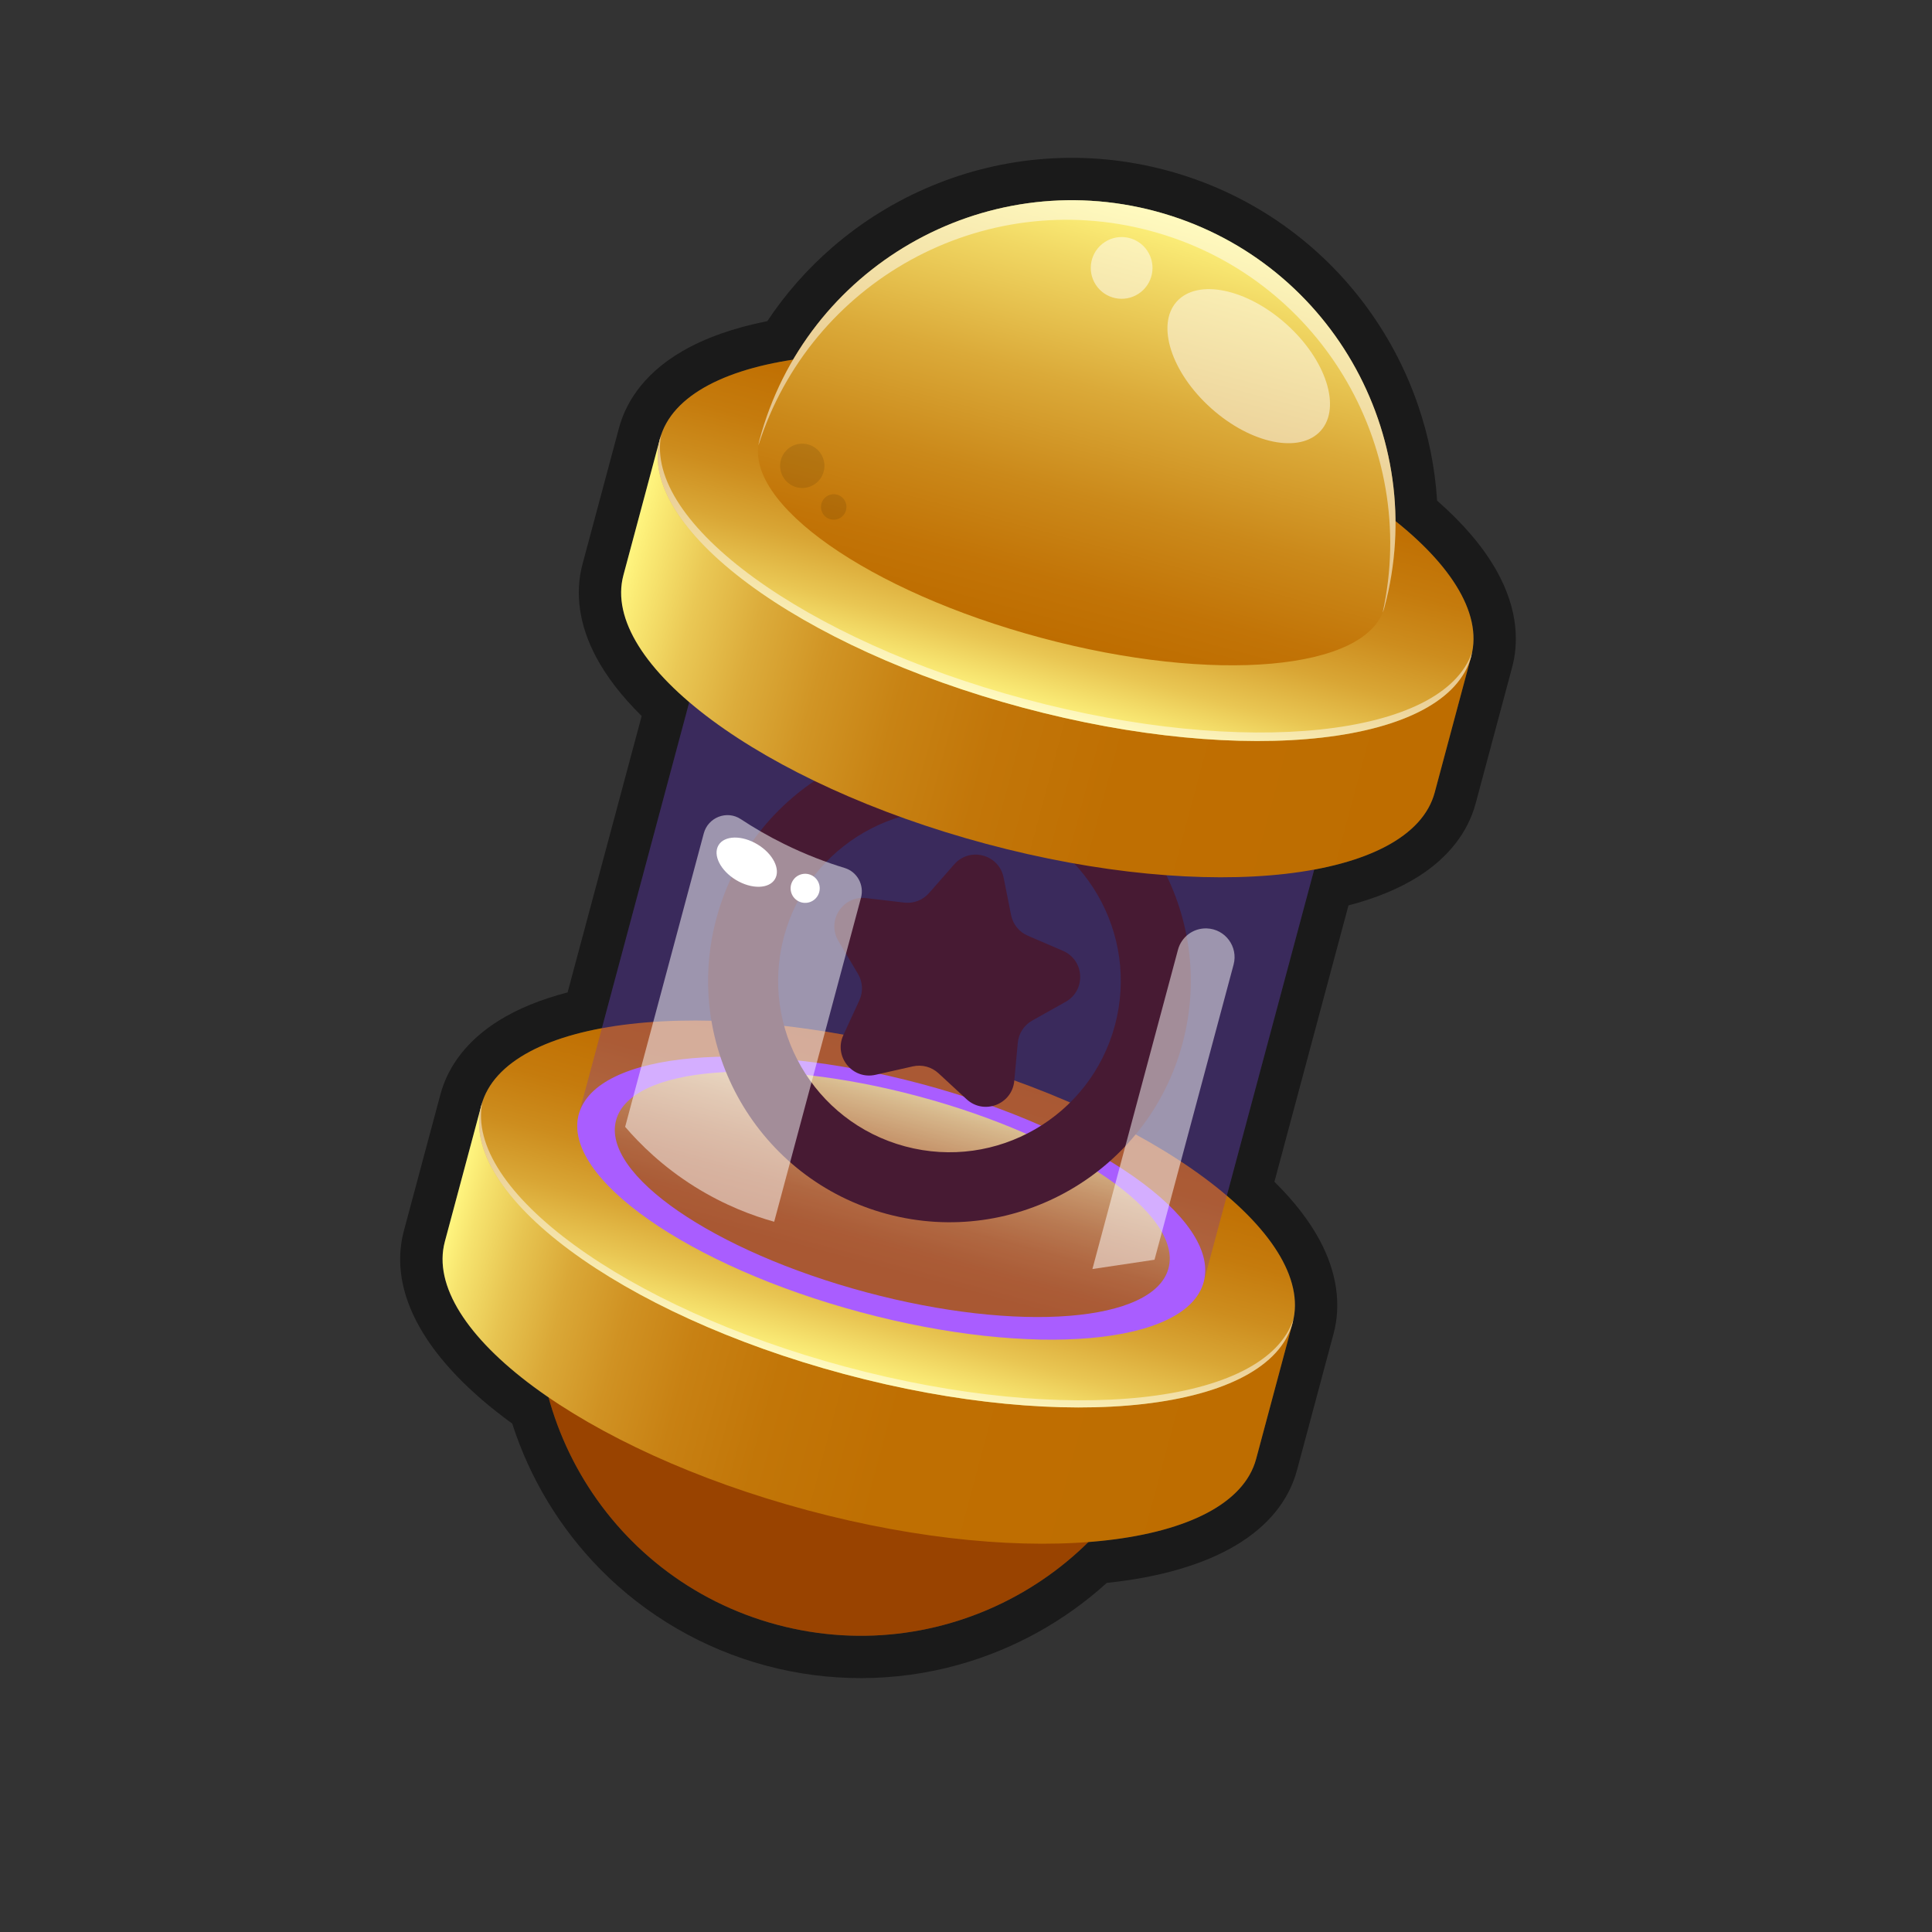 <svg width="161" height="161" viewBox="0 0 161 161" fill="none" xmlns="http://www.w3.org/2000/svg">
<rect x="0" y="0" width="161" height="161" fill="#333333" stroke="none"/>
<path d="M96.306 17.609C108.278 20.817 116.191 31.599 116.286 43.418C121.065 47.233 123.523 51.25 122.602 54.687C122.601 54.688 122.601 54.688 122.601 54.689L119.559 66.043C118.693 69.275 114.984 71.457 109.517 72.466L102.236 99.638C106.466 103.246 108.587 106.99 107.721 110.222C107.721 110.223 107.72 110.224 107.72 110.225L104.678 121.578C103.617 125.537 98.291 127.92 90.694 128.502C84.107 135.015 74.34 137.962 64.747 135.391C55.154 132.821 48.169 125.385 45.721 116.452C39.432 112.149 36.012 107.422 37.072 103.463L40.115 92.107C40.981 88.875 44.69 86.693 50.157 85.684L57.438 58.511C53.208 54.904 51.087 51.16 51.953 47.928L54.996 36.572C55.917 33.135 60.053 30.885 66.1 29.971C72.091 19.782 84.335 14.401 96.306 17.609ZM97.221 14.198C93.91 13.311 90.513 12.986 87.123 13.232C83.846 13.47 80.642 14.236 77.599 15.508C74.59 16.766 71.815 18.486 69.351 20.621C67.271 22.424 65.457 24.484 63.943 26.762C61.147 27.317 58.767 28.159 56.852 29.271C53.371 31.293 52.066 33.86 51.585 35.658L48.542 47.013C47.889 49.45 48.277 52.12 49.665 54.734C50.541 56.384 51.817 58.038 53.472 59.667L47.3 82.7C45.053 83.284 43.12 84.077 41.537 85.069C39.028 86.639 37.357 88.757 36.704 91.193L33.661 102.549C32.276 107.718 35.476 113.399 42.686 118.633C44.148 123.193 46.674 127.373 50.04 130.787C53.828 134.628 58.597 137.399 63.833 138.802C69.069 140.205 74.585 140.19 79.786 138.757C84.408 137.484 88.685 135.127 92.232 131.908C101.093 130.981 106.704 127.661 108.089 122.492L111.131 111.139C111.785 108.699 111.397 106.03 110.009 103.415C109.133 101.765 107.857 100.112 106.202 98.482L112.374 75.45C114.621 74.865 116.553 74.072 118.137 73.081C120.646 71.511 122.317 69.393 122.97 66.956L126.012 55.603C126.495 53.803 126.648 50.927 124.644 47.436C123.542 45.515 121.902 43.596 119.758 41.718C119.586 38.988 119.045 36.296 118.145 33.695C117.079 30.614 115.536 27.737 113.559 25.143C111.559 22.52 109.167 20.255 106.449 18.41C103.636 16.502 100.531 15.085 97.221 14.198Z" fill="#1A1A1A"/>
<path d="M64.746 135.392C79.127 139.245 93.909 130.711 97.763 116.329L45.683 102.375C41.83 116.756 50.364 131.538 64.746 135.392Z" fill="url(#paint0_linear_213_28852)"/>
<path d="M91.648 105.916C86.829 103.28 80.951 100.927 74.448 99.185C67.945 97.442 61.678 96.54 56.186 96.415L40.114 92.108L37.071 103.464C35.098 110.829 48.632 120.855 67.301 125.857C85.969 130.86 102.704 128.944 104.677 121.579L107.72 110.223L91.648 105.916Z" fill="url(#paint1_linear_213_28852)"/>
<path d="M70.344 114.502C89.012 119.504 105.746 117.588 107.72 110.223C109.693 102.858 96.159 92.832 77.49 87.829C58.822 82.827 42.088 84.743 40.114 92.108C38.141 99.474 51.675 109.5 70.344 114.502Z" fill="url(#paint2_linear_213_28852)"/>
<path opacity="0.5" d="M70.503 113.907C52.086 108.973 38.667 99.149 40.203 91.813C40.171 91.911 40.141 92.009 40.114 92.108C38.141 99.473 51.675 109.499 70.344 114.502C89.012 119.504 105.747 117.588 107.72 110.223C107.747 110.123 107.769 110.023 107.79 109.923C105.453 117.044 88.92 118.842 70.503 113.907Z" fill="white"/>
<path d="M71.723 109.351C86.104 113.205 98.903 112.072 100.31 106.822C101.717 101.571 91.199 94.191 76.818 90.337C62.436 86.484 49.637 87.616 48.23 92.867C46.824 98.118 57.342 105.498 71.723 109.351Z" fill="#BE73FF"/>
<path d="M72.17 107.685C84.882 111.091 96.167 110.198 97.375 105.691C98.582 101.184 89.256 94.769 76.544 91.362C63.831 87.956 52.547 88.849 51.339 93.356C50.131 97.863 59.458 104.278 72.17 107.685Z" fill="url(#paint3_linear_213_28852)"/>
<path d="M84.326 62.32C73.599 59.446 62.573 65.812 59.699 76.539C56.825 87.265 63.19 98.291 73.917 101.165C84.644 104.039 95.669 97.674 98.544 86.947C101.418 76.22 95.052 65.195 84.326 62.32ZM75.427 95.532C67.811 93.491 63.292 85.663 65.332 78.048C67.373 70.432 75.201 65.913 82.817 67.953C90.432 69.994 94.951 77.822 92.911 85.438C90.87 93.053 83.042 97.573 75.427 95.532Z" fill="#441F00"/>
<path d="M83.633 73.128L84.257 76.258C84.41 77.024 84.929 77.666 85.647 77.975L88.579 79.236C90.386 80.013 90.518 82.524 88.802 83.486L86.017 85.046C85.336 85.428 84.886 86.121 84.815 86.899L84.522 90.077C84.341 92.035 81.993 92.937 80.548 91.602L78.204 89.436C77.63 88.906 76.832 88.692 76.07 88.865L72.957 89.568C71.038 90.001 69.456 88.047 70.279 86.26L71.614 83.362C71.941 82.652 71.898 81.827 71.499 81.156L69.867 78.412C68.862 76.722 70.232 74.612 72.185 74.843L75.355 75.217C76.131 75.309 76.902 75.013 77.417 74.426L79.522 72.026C80.82 70.548 83.249 71.199 83.633 73.128Z" fill="#441F00"/>
<path opacity="0.2" d="M62.513 39.566L48.231 92.868C46.824 98.118 57.342 105.498 71.724 109.352C86.105 113.205 98.904 112.073 100.311 106.822L114.593 53.521L62.513 39.566Z" fill="#5906FF"/>
<path opacity="0.5" d="M64.515 101.812C62.776 101.326 60.399 100.462 57.861 98.87C55.184 97.19 53.305 95.313 52.096 93.903C54.28 85.751 56.464 77.6 58.648 69.448C59.007 68.109 60.573 67.496 61.73 68.26C62.784 68.955 63.981 69.659 65.324 70.323C67.144 71.222 68.863 71.866 70.391 72.332C71.438 72.652 72.033 73.754 71.75 74.811L64.515 101.812Z" fill="url(#paint4_linear_213_28852)"/>
<path opacity="0.5" d="M96.209 104.978L91.035 105.752L98.165 79.143C98.454 78.065 99.448 77.329 100.563 77.367C102.106 77.419 103.198 78.894 102.799 80.385L96.209 104.978L96.209 104.978Z" fill="url(#paint5_linear_213_28852)"/>
<path d="M64.577 73.264C65.071 72.445 64.42 71.147 63.122 70.365C61.824 69.582 60.372 69.612 59.878 70.431C59.384 71.25 60.036 72.548 61.333 73.331C62.631 74.113 64.083 74.084 64.577 73.264Z" fill="white"/>
<path d="M68.136 74.654C67.79 75.227 67.045 75.412 66.471 75.066C65.897 74.72 65.713 73.975 66.059 73.401C66.404 72.828 67.15 72.643 67.724 72.989C68.297 73.335 68.482 74.08 68.136 74.654Z" fill="white"/>
<path d="M106.529 50.38C101.71 47.744 95.831 45.392 89.329 43.649C82.826 41.907 76.558 41.005 71.067 40.879L54.995 36.572L51.952 47.928C49.979 55.293 63.513 65.32 82.182 70.322C100.85 75.324 117.584 73.408 119.558 66.043L122.601 54.687L106.529 50.38Z" fill="url(#paint6_linear_213_28852)"/>
<path d="M85.224 58.966C103.893 63.968 120.627 62.053 122.601 54.687C124.574 47.322 111.04 37.296 92.371 32.293C73.702 27.291 56.968 29.207 54.995 36.572C53.021 43.938 66.555 53.964 85.224 58.966Z" fill="url(#paint7_linear_213_28852)"/>
<path opacity="0.5" d="M85.415 58.256C67.047 53.334 53.65 43.55 55.102 36.221C55.063 36.336 55.027 36.454 54.995 36.572C53.021 43.938 66.556 53.964 85.224 58.966C103.893 63.968 120.627 62.053 122.601 54.687C122.633 54.569 122.66 54.449 122.684 54.329C120.277 61.403 103.783 63.178 85.415 58.256Z" fill="white"/>
<path d="M115.368 50.625C119.221 36.244 110.687 21.463 96.306 17.609C81.925 13.756 67.143 22.29 63.289 36.671C63.289 36.671 63.289 36.671 63.289 36.672C61.882 41.922 72.4 49.303 86.781 53.156C101.163 57.01 113.961 55.877 115.368 50.626C115.368 50.626 115.368 50.626 115.368 50.625Z" fill="url(#paint8_linear_213_28852)"/>
<path opacity="0.5" d="M95.869 19.239C109.85 22.986 118.302 37.062 115.221 51.056C115.278 50.916 115.329 50.773 115.368 50.626C115.368 50.626 115.368 50.626 115.368 50.625C119.221 36.244 110.687 21.463 96.306 17.609C81.925 13.756 67.143 22.29 63.289 36.671C63.289 36.671 63.289 36.671 63.289 36.672C63.25 36.818 63.223 36.967 63.202 37.116C67.531 23.457 81.888 15.493 95.869 19.239Z" fill="white"/>
<path opacity="0.5" d="M110.061 35.896C111.795 33.963 110.513 29.986 107.199 27.014C103.885 24.042 99.793 23.2 98.059 25.133C96.326 27.067 97.607 31.043 100.921 34.015C104.235 36.987 108.327 37.829 110.061 35.896Z" fill="white"/>
<path opacity="0.5" d="M94.881 24.477C96.069 23.698 96.4 22.103 95.62 20.915C94.841 19.727 93.246 19.396 92.058 20.176C90.87 20.956 90.54 22.55 91.319 23.738C92.099 24.926 93.694 25.257 94.881 24.477Z" fill="white"/>
<path opacity="0.1" d="M66.378 40.602C67.363 40.866 68.376 40.281 68.64 39.296C68.904 38.31 68.319 37.298 67.334 37.034C66.349 36.77 65.336 37.355 65.072 38.34C64.808 39.325 65.393 40.338 66.378 40.602Z" fill="black"/>
<path opacity="0.1" d="M70.501 42.52C70.35 43.086 69.768 43.422 69.202 43.27C68.636 43.119 68.3 42.537 68.452 41.971C68.603 41.405 69.185 41.069 69.751 41.221C70.317 41.372 70.653 41.954 70.501 42.52Z" fill="black"/>
<defs>
<linearGradient id="paint0_linear_213_28852" x1="64.746" y1="135.392" x2="71.723" y2="109.352" gradientUnits="userSpaceOnUse">
<stop offset="0.478" stop-color="#994300"/>
<stop offset="0.63" stop-color="#9E4800"/>
<stop offset="0.821" stop-color="#AB5800"/>
<stop offset="1" stop-color="#BE6D00"/>
</linearGradient>
<linearGradient id="paint1_linear_213_28852" x1="37.071" y1="103.464" x2="104.677" y2="121.579" gradientUnits="userSpaceOnUse">
<stop stop-color="#FFF57F"/>
<stop offset="0.028" stop-color="#F6E36E"/>
<stop offset="0.087" stop-color="#E7C451"/>
<stop offset="0.153" stop-color="#DAA837"/>
<stop offset="0.229" stop-color="#D09223"/>
<stop offset="0.316" stop-color="#C88113"/>
<stop offset="0.425" stop-color="#C27608"/>
<stop offset="0.577" stop-color="#BF6F02"/>
<stop offset="1" stop-color="#BE6D00"/>
</linearGradient>
<linearGradient id="paint2_linear_213_28852" x1="70.344" y1="114.502" x2="77.49" y2="87.829" gradientUnits="userSpaceOnUse">
<stop stop-color="#FFF57F"/>
<stop offset="0.025" stop-color="#FBED78"/>
<stop offset="0.17" stop-color="#E9C653"/>
<stop offset="0.32" stop-color="#D9A635"/>
<stop offset="0.474" stop-color="#CD8D1E"/>
<stop offset="0.634" stop-color="#C57B0D"/>
<stop offset="0.804" stop-color="#C07003"/>
<stop offset="1" stop-color="#BE6D00"/>
</linearGradient>
<linearGradient id="paint3_linear_213_28852" x1="72.17" y1="107.685" x2="76.544" y2="91.362" gradientUnits="userSpaceOnUse">
<stop offset="0.13" stop-color="#BE6D00"/>
<stop offset="0.261" stop-color="#C07205"/>
<stop offset="0.415" stop-color="#C78012"/>
<stop offset="0.58" stop-color="#D29828"/>
<stop offset="0.752" stop-color="#E2B846"/>
<stop offset="0.93" stop-color="#F6E26D"/>
<stop offset="1" stop-color="#FFF57F"/>
</linearGradient>
<linearGradient id="paint4_linear_213_28852" x1="55.749" y1="98.1" x2="68.256" y2="71.279" gradientUnits="userSpaceOnUse">
<stop stop-color="white"/>
<stop offset="0.719" stop-color="white"/>
</linearGradient>
<linearGradient id="paint5_linear_213_28852" x1="90.828" y1="105.655" x2="103.483" y2="78.515" gradientUnits="userSpaceOnUse">
<stop stop-color="white"/>
<stop offset="0.719" stop-color="white"/>
</linearGradient>
<linearGradient id="paint6_linear_213_28852" x1="51.952" y1="47.928" x2="119.558" y2="66.043" gradientUnits="userSpaceOnUse">
<stop stop-color="#FFF57F"/>
<stop offset="0.021" stop-color="#FAEA74"/>
<stop offset="0.09" stop-color="#EAC855"/>
<stop offset="0.168" stop-color="#DCAC3B"/>
<stop offset="0.255" stop-color="#D19525"/>
<stop offset="0.354" stop-color="#C88314"/>
<stop offset="0.473" stop-color="#C27609"/>
<stop offset="0.632" stop-color="#BF6F02"/>
<stop offset="1" stop-color="#BE6D00"/>
</linearGradient>
<linearGradient id="paint7_linear_213_28852" x1="85.224" y1="58.966" x2="92.371" y2="32.293" gradientUnits="userSpaceOnUse">
<stop stop-color="#FFF57F"/>
<stop offset="0.025" stop-color="#FBED78"/>
<stop offset="0.17" stop-color="#E9C653"/>
<stop offset="0.32" stop-color="#D9A635"/>
<stop offset="0.474" stop-color="#CD8D1E"/>
<stop offset="0.634" stop-color="#C57B0D"/>
<stop offset="0.804" stop-color="#C07003"/>
<stop offset="1" stop-color="#BE6D00"/>
</linearGradient>
<linearGradient id="paint8_linear_213_28852" x1="86.781" y1="53.156" x2="96.306" y2="17.609" gradientUnits="userSpaceOnUse">
<stop stop-color="#BE6D00"/>
<stop offset="0.134" stop-color="#C27407"/>
<stop offset="0.334" stop-color="#CB891A"/>
<stop offset="0.577" stop-color="#DBAA39"/>
<stop offset="0.849" stop-color="#F1D864"/>
<stop offset="1" stop-color="#FFF57F"/>
</linearGradient>
</defs>
</svg>
